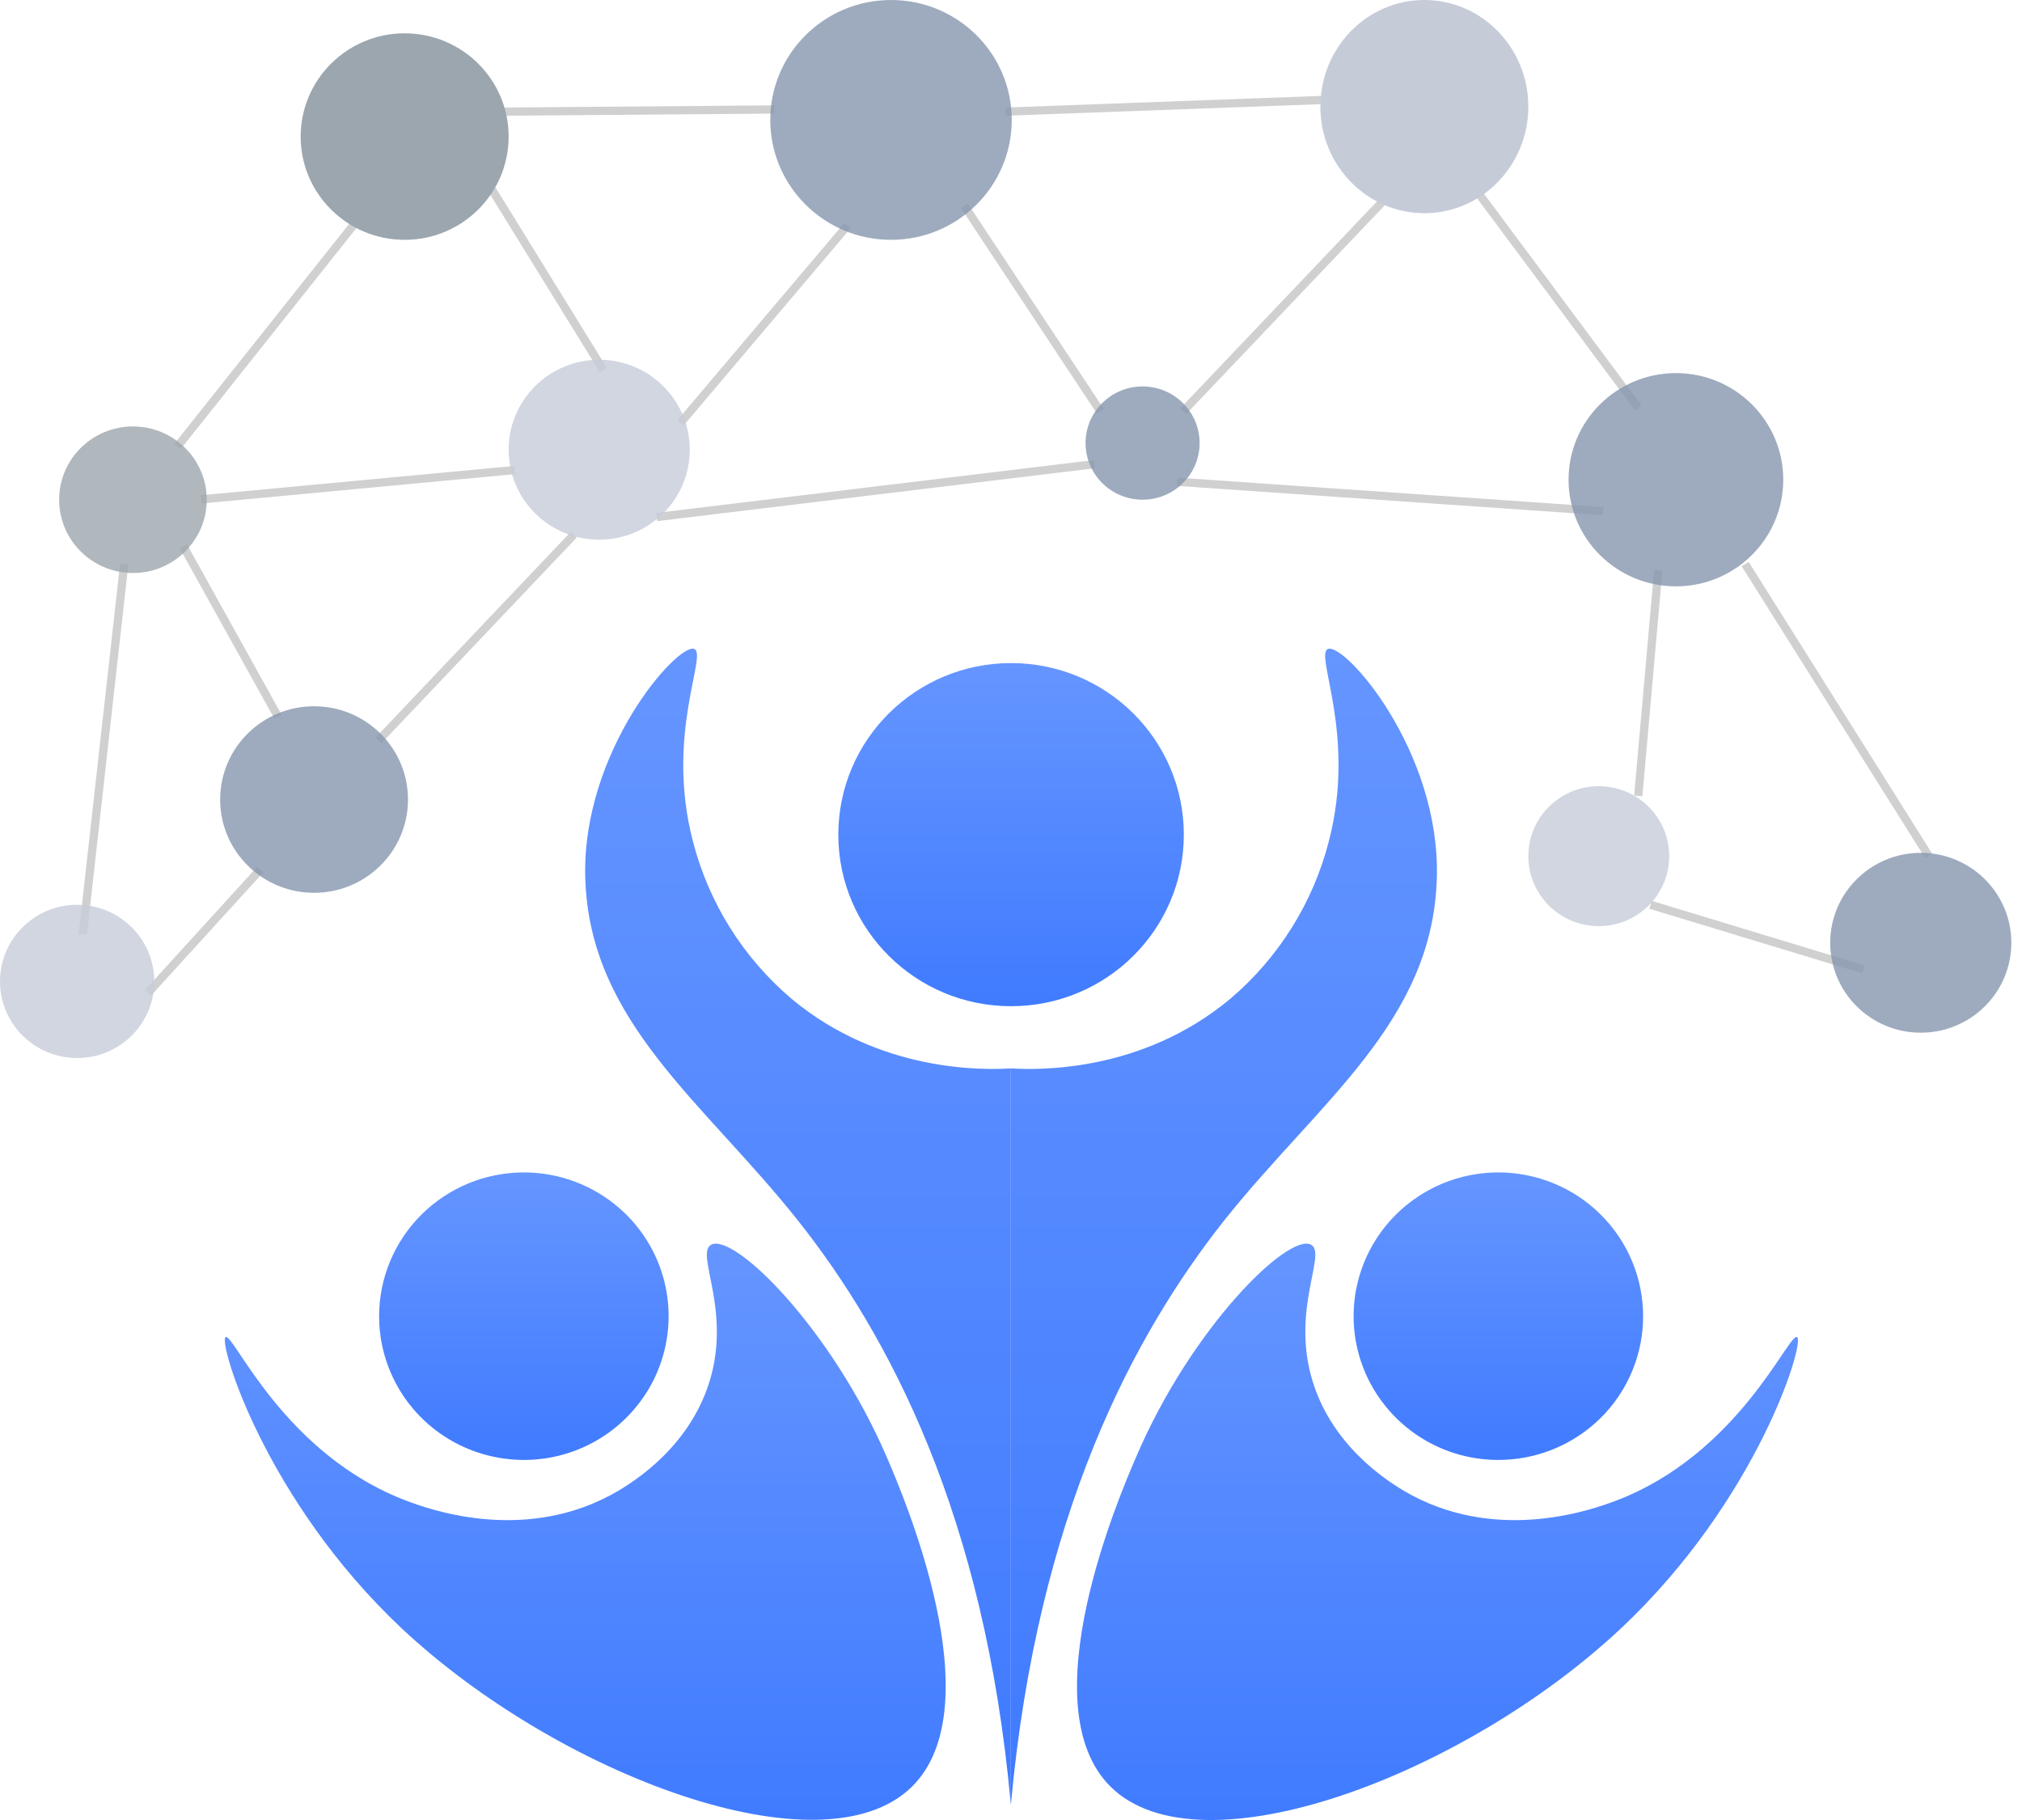 <svg width="40" height="36" viewBox="0 0 40 36" fill="none" xmlns="http://www.w3.org/2000/svg">
<path fill-rule="evenodd" clip-rule="evenodd" d="M26.217 2.057L19.898 2.289L19.892 2.127L26.211 1.894L26.217 2.057ZM15.315 2.247L9.948 2.289L9.947 2.127L15.314 2.084L15.315 2.247ZM11.867 7.364L9.643 3.761L9.783 3.676L12.007 7.279L11.867 7.364ZM32.343 8.118L29.191 3.883L29.323 3.787L32.475 8.021L32.343 8.118ZM23.346 8.079L27.325 3.895L27.444 4.007L23.465 8.191L23.346 8.079ZM21.699 8.18L19.007 4.112L19.144 4.023L21.836 8.09L21.699 8.18ZM7.086 4.467L3.575 8.883L3.446 8.782L6.957 4.366L7.086 4.467ZM13.396 8.315L16.703 4.409L16.828 4.514L13.521 8.42L13.396 8.315ZM21.66 9.262L13 10.308L12.98 10.146L21.64 9.1L21.66 9.262ZM10.189 9.378L3.987 9.959L3.971 9.797L10.174 9.216L10.189 9.378ZM31.709 10.192L23.283 9.611L23.294 9.448L31.72 10.03L31.709 10.192ZM11.411 10.631L7.549 14.699L7.43 14.587L11.292 10.52L11.411 10.631ZM5.429 14.217L3.556 10.847L3.7 10.769L5.572 14.139L5.429 14.217ZM38.082 16.968L34.454 11.2L34.593 11.114L38.221 16.882L38.082 16.968ZM2.539 11.166L1.72 18.487L1.557 18.469L2.376 11.148L2.539 11.166ZM32.327 15.737L32.723 11.276L32.886 11.291L32.49 15.751L32.327 15.737ZM5.21 17.254L2.986 19.695L2.865 19.586L5.088 17.145L5.21 17.254ZM32.675 17.819L36.888 19.098L36.84 19.253L32.627 17.975L32.675 17.819Z" fill="#D0D0D0"/>
<path opacity="0.8" d="M20.015 2.372C20.015 3.682 18.946 4.744 17.627 4.744C16.307 4.744 15.238 3.682 15.238 2.372C15.238 1.062 16.307 0 17.627 0C18.946 0 20.015 1.062 20.015 2.372Z" fill="#8696AE"/>
<path d="M10.062 2.702C10.062 3.83 9.141 4.744 8.005 4.744C6.869 4.744 5.948 3.83 5.948 2.702C5.948 1.574 6.869 0.659 8.005 0.659C9.141 0.659 10.062 1.574 10.062 2.702Z" fill="#9CA6AE"/>
<path opacity="0.8" d="M8.071 15.815C8.071 16.834 7.239 17.66 6.213 17.66C5.187 17.66 4.355 16.834 4.355 15.815C4.355 14.796 5.187 13.97 6.213 13.97C7.239 13.97 8.071 14.796 8.071 15.815Z" fill="#8696AE"/>
<path opacity="0.8" d="M39.789 18.648C39.789 19.631 38.987 20.427 37.998 20.427C37.008 20.427 36.206 19.631 36.206 18.648C36.206 17.666 37.008 16.869 37.998 16.869C38.987 16.869 39.789 17.666 39.789 18.648Z" fill="#8696AE"/>
<path opacity="0.8" d="M35.277 9.489C35.277 10.653 34.327 11.598 33.154 11.598C31.981 11.598 31.03 10.653 31.03 9.489C31.03 8.324 31.981 7.38 33.154 7.38C34.327 7.38 35.277 8.324 35.277 9.489Z" fill="#8696AE"/>
<path opacity="0.8" d="M23.731 8.764C23.731 9.383 23.226 9.884 22.603 9.884C21.98 9.884 21.475 9.383 21.475 8.764C21.475 8.145 21.98 7.644 22.603 7.644C23.226 7.644 23.731 8.145 23.731 8.764Z" fill="#8696AE"/>
<path d="M30.234 2.109C30.234 3.273 29.313 4.217 28.177 4.217C27.041 4.217 26.12 3.273 26.12 2.109C26.12 0.944 27.041 0 28.177 0C29.313 0 30.234 0.944 30.234 2.109Z" fill="#C5CCD8"/>
<path opacity="0.8" d="M13.645 8.896C13.645 9.878 12.843 10.675 11.853 10.675C10.864 10.675 10.062 9.878 10.062 8.896C10.062 7.913 10.864 7.116 11.853 7.116C12.843 7.116 13.645 7.913 13.645 8.896Z" fill="#C5CCD8"/>
<path opacity="0.8" d="M4.09 9.884C4.09 10.685 3.436 11.334 2.63 11.334C1.824 11.334 1.17 10.685 1.17 9.884C1.17 9.084 1.824 8.435 2.63 8.435C3.436 8.435 4.09 9.084 4.09 9.884Z" fill="#9CA6AE"/>
<path opacity="0.8" d="M33.021 16.935C33.021 17.699 32.397 18.319 31.628 18.319C30.858 18.319 30.234 17.699 30.234 16.935C30.234 16.171 30.858 15.551 31.628 15.551C32.397 15.551 33.021 16.171 33.021 16.935Z" fill="#C5CCD8"/>
<path opacity="0.8" d="M3.052 19.413C3.052 20.25 2.369 20.928 1.526 20.928C0.683 20.928 0 20.25 0 19.413C0 18.576 0.683 17.897 1.526 17.897C2.369 17.897 3.052 18.576 3.052 19.413Z" fill="#C5CCD8"/>
<path d="M20.001 19.903C21.889 19.903 23.419 18.384 23.419 16.51C23.419 14.635 21.889 13.116 20.001 13.116C18.114 13.116 16.584 14.635 16.584 16.51C16.584 18.384 18.114 19.903 20.001 19.903Z" fill="url(#paint0_linear_1695_10130)"/>
<path d="M32.474 26.45C32.392 27.006 32.145 27.526 31.765 27.943C31.384 28.36 30.889 28.655 30.339 28.792C29.79 28.929 29.212 28.902 28.679 28.713C28.145 28.524 27.68 28.182 27.343 27.73C27.005 27.279 26.809 26.738 26.781 26.176C26.753 25.615 26.893 25.057 27.184 24.575C27.474 24.092 27.903 23.706 28.414 23.465C28.926 23.224 29.498 23.139 30.058 23.221C30.81 23.331 31.486 23.733 31.939 24.339C32.392 24.944 32.585 25.703 32.474 26.45Z" fill="url(#paint1_linear_1695_10130)"/>
<path d="M19.997 21.133C20.515 21.164 22.577 21.225 24.337 19.757C25.295 18.944 25.975 17.856 26.287 16.643C26.84 14.527 25.996 12.941 26.272 12.836C26.606 12.714 28.497 14.858 28.424 17.366C28.344 20.218 26.092 21.785 24.219 24.139C22.44 26.386 20.522 29.946 19.997 35.704" fill="url(#paint2_linear_1695_10130)"/>
<path d="M19.997 21.133C19.481 21.164 17.419 21.225 15.659 19.757C14.701 18.944 14.02 17.856 13.708 16.643C13.154 14.527 14.006 12.941 13.732 12.836C13.399 12.719 11.505 14.862 11.578 17.366C11.661 20.218 13.913 21.785 15.783 24.139C17.565 26.386 19.481 29.946 19.997 35.704" fill="url(#paint3_linear_1695_10130)"/>
<path d="M25.936 24.621C26.266 24.802 25.48 25.978 26.015 27.467C26.471 28.738 27.587 29.394 27.943 29.584C29.721 30.523 31.564 29.833 31.944 29.693C34.395 28.774 35.386 26.353 35.55 26.448C35.714 26.542 34.768 29.674 32.062 32.214C28.974 35.109 23.755 37.088 21.977 35.348C20.346 33.75 22.16 29.551 22.475 28.82C23.568 26.26 25.488 24.378 25.936 24.621Z" fill="url(#paint4_linear_1695_10130)"/>
<path d="M7.53 26.45C7.613 27.006 7.86 27.526 8.24 27.943C8.62 28.36 9.116 28.655 9.665 28.792C10.215 28.929 10.792 28.902 11.326 28.713C11.859 28.524 12.324 28.182 12.662 27.73C13 27.279 13.195 26.738 13.223 26.176C13.252 25.615 13.112 25.057 12.821 24.575C12.53 24.092 12.102 23.706 11.59 23.465C11.079 23.224 10.506 23.139 9.946 23.221C9.195 23.331 8.518 23.733 8.065 24.339C7.612 24.944 7.42 25.703 7.53 26.45Z" fill="url(#paint5_linear_1695_10130)"/>
<path d="M14.068 24.621C13.736 24.802 14.524 25.978 13.989 27.467C13.533 28.738 12.418 29.394 12.059 29.584C10.282 30.523 8.438 29.833 8.061 29.693C5.608 28.774 4.616 26.353 4.463 26.448C4.31 26.542 5.247 29.674 7.951 32.214C11.041 35.105 16.264 37.084 18.037 35.344C19.667 33.746 17.855 29.547 17.54 28.816C16.436 26.26 14.516 24.378 14.068 24.621Z" fill="url(#paint6_linear_1695_10130)"/>
<defs>
<linearGradient id="paint0_linear_1695_10130" x1="20.001" y1="13.116" x2="20.001" y2="19.903" gradientUnits="userSpaceOnUse">
<stop stop-color="#6595FF"/>
<stop offset="1" stop-color="#407BFF"/>
</linearGradient>
<linearGradient id="paint1_linear_1695_10130" x1="29.641" y1="23.19" x2="29.641" y2="28.878" gradientUnits="userSpaceOnUse">
<stop stop-color="#6595FF"/>
<stop offset="1" stop-color="#407BFF"/>
</linearGradient>
<linearGradient id="paint2_linear_1695_10130" x1="24.212" y1="12.831" x2="24.212" y2="35.704" gradientUnits="userSpaceOnUse">
<stop stop-color="#6595FF"/>
<stop offset="1" stop-color="#407BFF"/>
</linearGradient>
<linearGradient id="paint3_linear_1695_10130" x1="15.787" y1="12.831" x2="15.787" y2="35.704" gradientUnits="userSpaceOnUse">
<stop stop-color="#6595FF"/>
<stop offset="1" stop-color="#407BFF"/>
</linearGradient>
<linearGradient id="paint4_linear_1695_10130" x1="28.437" y1="24.6" x2="28.437" y2="36" gradientUnits="userSpaceOnUse">
<stop stop-color="#6595FF"/>
<stop offset="1" stop-color="#407BFF"/>
</linearGradient>
<linearGradient id="paint5_linear_1695_10130" x1="10.363" y1="23.19" x2="10.363" y2="28.878" gradientUnits="userSpaceOnUse">
<stop stop-color="#6595FF"/>
<stop offset="1" stop-color="#407BFF"/>
</linearGradient>
<linearGradient id="paint6_linear_1695_10130" x1="11.578" y1="24.6" x2="11.578" y2="35.996" gradientUnits="userSpaceOnUse">
<stop stop-color="#6595FF"/>
<stop offset="1" stop-color="#407BFF"/>
</linearGradient>
</defs>
</svg>
